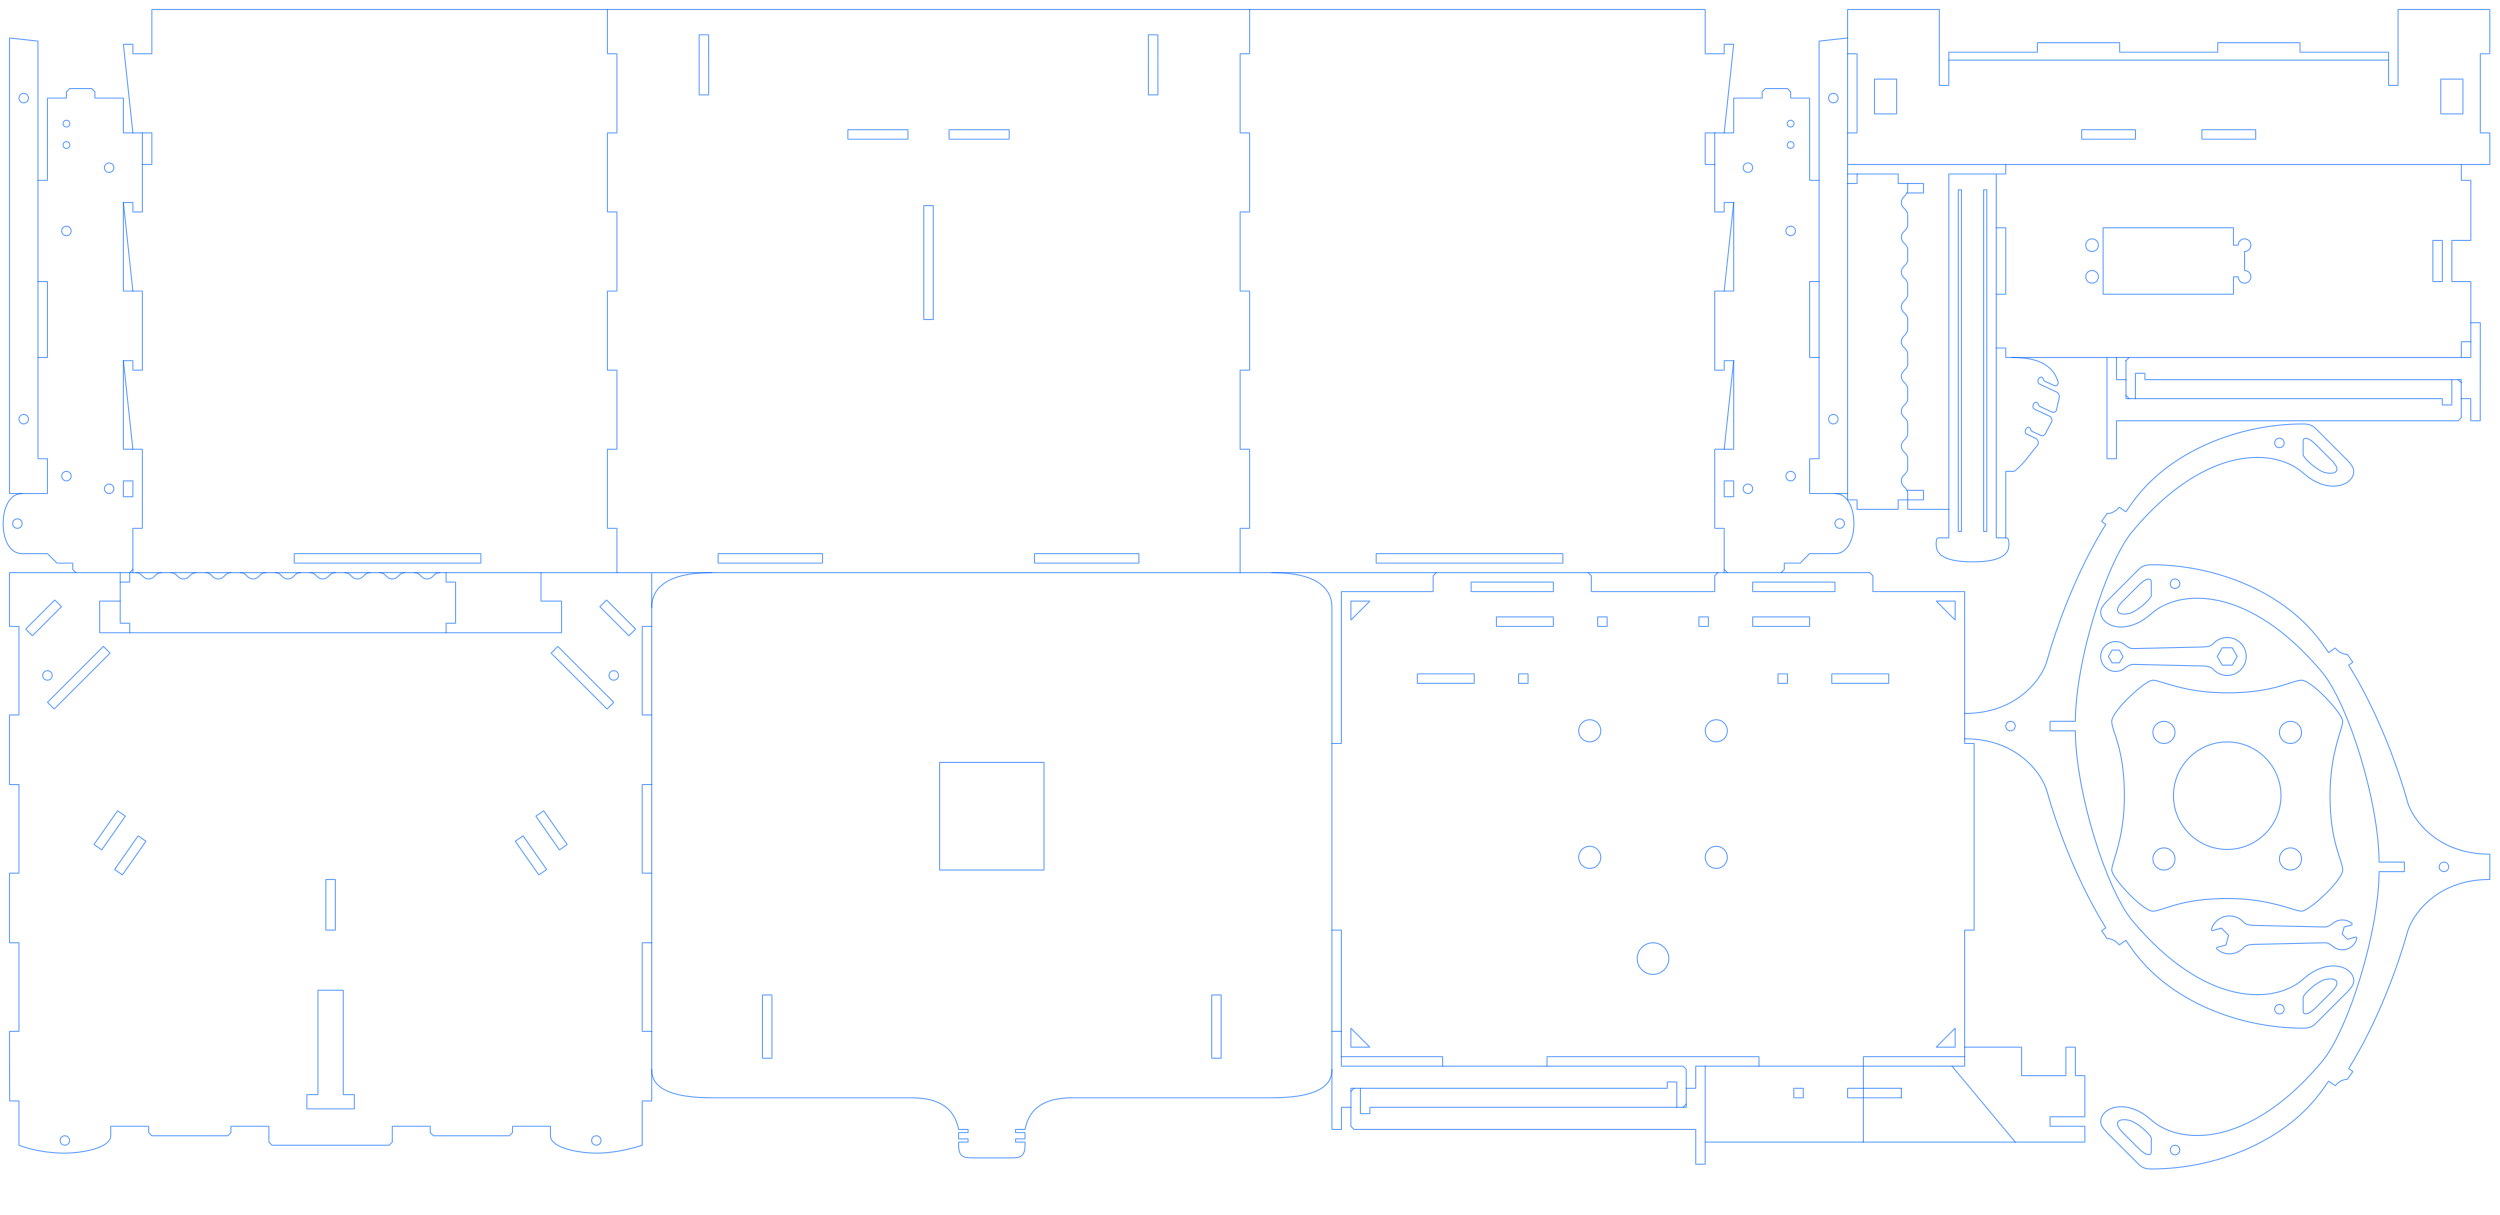 <svg clip-rule="evenodd" fill-rule="evenodd" stroke-linecap="round" stroke-linejoin="round" stroke-miterlimit="1" viewBox="0 0 2240 1089" xmlns="http://www.w3.org/2000/svg"><g fill="none"><path d="m0 0h2239.37v1088.5h-2239.37z"/><g stroke="#0063ff" stroke-opacity=".6"><path d="m1760.32 938.268h51.024v25.512h39.685v-25.512h8.504v25.512h8.503v36.85h-31.181v8.504h31.181v14.173h-340.157" stroke-linecap="butt" stroke-linejoin="bevel"/><path d="m1748.98 955.276 56.693 68.031" stroke-linecap="butt" stroke-linejoin="bevel"/><path d="m1703.62 983.622v-8.504" stroke-linecap="butt" stroke-linejoin="bevel"/><path d="m1607.24 975.118h8.504v8.504h-8.504z" stroke-linecap="butt" stroke-linejoin="bevel"/><path d="m1703.62 983.622h-48.189v-8.504h48.189" stroke-linecap="butt" stroke-linejoin="bevel"/><path d="m1669.61 1023.31v-76.535h90.709" stroke-linecap="butt" stroke-linejoin="bevel"/><path d="m1904.88 323.15 2.812-2.835" stroke-linecap="butt" stroke-linejoin="bevel"/><path d="m2213.88 289.134h8.481l-.073 87.874h-8.504v-19.843h-8.504" stroke-linecap="butt" stroke-linejoin="bevel"/><path d="m1887.87 320.315v90.709h8.481v-34.016h306.187l2.812-2.835-.073-34.016h-283.442v-5.669h-8.504v22.677" stroke-linecap="butt" stroke-linejoin="bevel"/><path d="m1907.72 357.165-2.835-2.834" stroke-linecap="butt" stroke-linejoin="bevel"/><path d="m1201.84 924.094h-8.482" stroke-linecap="butt" stroke-linejoin="bevel"/><path d="m1139.53 513.071c51.051 0 53.858 22.546 53.858 31.181v467.717h8.577v-19.843h8.504" stroke-linecap="butt" stroke-linejoin="bevel"/><path d="m1527.87 955.276v87.874h-8.481v-31.181h-306.187l-2.812-2.835.073-34.016h283.442v-5.669h8.504v22.677" stroke-linecap="butt" stroke-linejoin="bevel"/><path d="m1508.03 992.126 2.835-2.835" stroke-linecap="butt" stroke-linejoin="bevel"/><path d="m1218.92 975.118v22.677h8.504v-5.669h283.442v-34.016l-2.812-2.834h-306.164v-121.89h-8.504" stroke-linecap="butt" stroke-linejoin="bevel"/><path d="m1896.38 320.315v19.842h8.504" stroke-linecap="butt" stroke-linejoin="bevel"/><path d="m1904.88 323.15v34.015h283.442v5.67h8.504v-22.678" stroke-linecap="butt" stroke-linejoin="bevel"/><path d="m2202.52 340.157 2.834 2.835" stroke-linecap="butt" stroke-linejoin="bevel"/><path d="m1213.23 975.118-2.834 2.835" stroke-linecap="butt" stroke-linejoin="bevel"/><path d="m583.937 513.071v473.386h-8.504v39.685s-19.884 7.086-41.102 7.086c-13.99 0-41.103-4.153-41.103-15.59v-8.504h-34.015v5.669l-2.835 2.835h-68.032l-2.834-2.835v-5.669h-34.016v14.173l-2.835 2.835h-104.881l-2.835-2.835v-14.173h-34.016v5.669l-2.835 2.835h-68.031l-2.835-2.835v-5.669h-34.015v8.504c0 11.369-27.113 15.59-41.103 15.59-24.14 0-41.102-7.086-41.102-7.086v-39.685h-8.365l-.139-62.363h8.504v-79.37h-8.504v-62.362h8.504v-79.37h-8.504v-62.362h8.504v-79.37h-8.504v-48.189h1666.77s2.834 2.835 2.834 2.835v14.173h82.205v136.063h8.504v167.244h-8.504v121.89h-240.945v19.842h-8.504" stroke-linecap="butt" stroke-linejoin="bevel"/><path d="m2230.87 787.992c-48.985 0-69.989 33.341-73.701 46.834-8.224 29.898-26.618 80.804-52.797 122.623l3.763 2.635-4.824 6.919c-4.487.301-7.848 2.158-10.938 5.821l-5.924-4.148-4.879 6.956c-33.636 47.978-97.349 71.792-154.007 71.792-6.631 0-9.289-2.202-11.339-4.252l-28.346-28.346c-3.2-3.2-5.669-6.667-5.669-9.921 0-12.368 22.754-21.665 45.354-1.418 25 22.397 87.441 25.988 153.071-52.441 23.514-28.099 51.024-116.692 51.024-170.078h22.677v-8.504h-22.677c0-53.574-27.51-141.979-51.024-170.079-65.63-78.429-128.071-74.838-153.071-52.441-22.597 20.244-45.354 11.073-45.354-1.417 0-3.254 2.467-6.72 5.669-9.922l28.346-28.346c2.05-2.05 4.708-4.252 11.339-4.252 56.862 0 120.367 23.819 154.003 71.797l4.878 6.955 5.924-4.147c3.09 3.663 6.456 5.52 10.943 5.821l4.818 6.92-3.764 2.635c26.179 41.818 44.58 92.719 52.804 122.617 3.712 13.493 24.716 46.745 73.701 46.745zm-45.354-11.281c0-2.344 1.903-4.247 4.247-4.247 2.345 0 4.248 1.903 4.248 4.247 0 2.345-1.903 4.248-4.248 4.248-2.344 0-4.247-1.903-4.247-4.248zm-240.945-253.696c0-2.347 1.905-4.252 4.252-4.252s4.252 1.905 4.252 4.252-1.905 4.252-4.252 4.252-4.252-1.905-4.252-4.252zm0 507.401c0 2.347 1.905 4.252 4.252 4.252s4.252-1.905 4.252-4.252c0-2.346-1.905-4.252-4.252-4.252s-4.252 1.906-4.252 4.252zm-28.347-505.984c-3.539 3.539-11.216 11.216-14.173 14.173-9.615 9.616-3.149 13.094 5.67 11.055 7.411-1.713 19.842-13.41 19.842-16.157v-11.906c0-3.968-4.353-4.15-11.339 2.835zm0 504.567c-3.539-3.539-11.216-11.216-14.173-14.173-9.615-9.616-3.149-13.094 5.67-11.055 7.411 1.713 19.842 13.41 19.842 16.157v11.906c0 3.969-4.353 4.15-11.339-2.835z" stroke-linecap="butt" stroke-linejoin="bevel"/><path d="m1982.25 833.837c-.417.112-1.004-.717-.845-1.228 2.154-6.924 8.616-11.956 16.244-11.956 5.033 0 9.558 2.19 12.673 5.669.778.869 2.923 2.835 10.004 2.835l62.752 1.432c3.145 0 6.465-2.686 7.109-3.224 2.324-1.94 5.315-3.109 8.577-3.109 3.167 0 6.079 1.102 8.373 2.942.469.376.452 1.451.015 1.568-1.353.363-6.806 1.824-6.806 1.824l-1.713 6.36 4.663 4.651s6.032-1.616 7.494-2.008c.425-.114 1.126.67 1.009 1.161-1.401 5.901-6.709 10.295-13.035 10.295-3.262 0-6.253-1.168-8.577-3.109-.644-.538-3.414-3.223-7.109-3.223l-62.752 1.447c-7.078 0-9.226 1.966-10.004 2.835-3.115 3.479-7.64 5.669-12.673 5.669-4.373 0-8.364-1.654-11.379-4.371-.382-.345-.051-1.365.472-1.505 1.554-.416 7.75-2.076 7.75-2.076l2.326-8.707-6.366-6.37s-6.627 1.776-8.202 2.198z" stroke-linecap="butt" stroke-linejoin="bevel"/><path d="m2099.05 779.55c0-8.774-11.338-23.91-11.338-66.614 0-39.341 11.338-59.591 11.338-66.614s-27.881-36.851-36.85-36.851c-8.774 0-23.91 11.339-66.614 11.339-39.341 0-59.591-11.339-66.615-11.339-7.023 0-36.85 27.882-36.85 36.851 0 8.774 11.339 23.91 11.339 66.614 0 39.341-11.339 59.591-11.339 66.614 0 7.024 27.881 36.851 36.85 36.851 8.774 0 23.91-11.339 66.615-11.339 39.34 0 59.59 11.339 66.614 11.339 7.023 0 36.85-27.882 36.85-36.851zm-46.772-19.842c5.476 0 9.922 4.445 9.922 9.921s-4.446 9.921-9.922 9.921c-5.475 0-9.921-4.445-9.921-9.921s4.446-9.921 9.921-9.921zm-113.385 0c5.475 0 9.921 4.445 9.921 9.921s-4.446 9.921-9.921 9.921c-5.476 0-9.922-4.445-9.922-9.921s4.446-9.921 9.922-9.921zm56.693-94.961c26.596 0 48.189 21.593 48.189 48.189s-21.593 48.189-48.189 48.189c-26.597 0-48.189-21.593-48.189-48.189s21.592-48.189 48.189-48.189zm-56.693-18.425c5.475 0 9.921 4.445 9.921 9.921s-4.446 9.921-9.921 9.921c-5.476 0-9.922-4.445-9.922-9.921s4.446-9.921 9.922-9.921zm113.385 0c5.476 0 9.922 4.445 9.922 9.921s-4.446 9.921-9.922 9.921c-5.475 0-9.921-4.445-9.921-9.921s4.446-9.921 9.921-9.921z" stroke-linecap="butt" stroke-linejoin="bevel"/><path d="m1972.91 579.708c7.079 0 9.227-1.966 10.005-2.835 3.115-3.479 7.64-5.669 12.673-5.669 9.386 0 17.007 7.621 17.007 17.008s-7.621 17.008-17.007 17.008c-5.033 0-9.558-2.191-12.673-5.67-.778-.869-2.923-2.834-10.005-2.834l-61.625-1.44c-3.146 0-6.465 2.685-7.11 3.223-2.324 1.941-5.315 3.109-8.577 3.109-7.394 0-13.396-6.003-13.396-13.396 0-7.394 6.002-13.397 13.396-13.397 3.262 0 6.253 1.169 8.577 3.109.645.538 3.414 3.224 7.11 3.224zm-73.988 14.204h-6.5l-3.3-5.7 3.3-5.7h6.5l3.3 5.7zm87.716-5.7 4.5 7.8h8.9l4.5-7.8-4.5-7.808h-8.9z" stroke-linecap="butt" stroke-linejoin="bevel"/><path d="m1760.32 639.275c48.985 0 69.989-33.341 73.701-46.834 8.224-29.898 26.618-80.805 52.797-122.623l-3.763-2.635 4.824-6.919c4.487-.301 7.849-2.158 10.938-5.821l5.924 4.148 4.879-6.956c33.636-47.978 97.349-71.792 154.007-71.792 6.631 0 9.289 2.202 11.339 4.251l28.346 28.347c3.2 3.2 5.669 6.666 5.669 9.921 0 12.368-22.754 21.665-45.354 1.418-24.999-22.397-87.441-25.989-153.071 52.44-23.514 28.1-51.023 116.693-51.023 170.079h-22.678v8.504h22.678c0 53.574 27.509 141.979 51.023 170.079 65.63 78.429 128.072 74.838 153.071 52.441 22.597-20.245 45.354-11.073 45.354 1.417 0 3.253-2.467 6.72-5.669 9.921l-28.346 28.347c-2.05 2.049-4.708 4.252-11.339 4.252-56.862 0-120.367-23.819-154.003-71.797l-4.878-6.956-5.924 4.148c-3.09-3.663-6.456-5.52-10.943-5.821l-4.818-6.92 3.764-2.636c-26.179-41.818-44.58-92.719-52.804-122.617-3.712-13.493-24.716-46.744-73.701-46.744m45.354-11.361c0 2.344-1.903 4.247-4.247 4.247-2.345 0-4.248-1.903-4.248-4.247 0-2.345 1.903-4.248 4.248-4.248 2.344 0 4.247 1.903 4.247 4.248zm240.945 253.696c0 2.347-1.905 4.252-4.252 4.252s-4.252-1.905-4.252-4.252 1.905-4.252 4.252-4.252 4.252 1.905 4.252 4.252zm0-507.402c0-2.346-1.905-4.252-4.252-4.252s-4.252 1.906-4.252 4.252c0 2.347 1.905 4.252 4.252 4.252s4.252-1.905 4.252-4.252zm28.347 505.985c3.539-3.54 11.216-11.217 14.173-14.174 9.615-9.615 3.149-13.093-5.669-11.055-7.412 1.714-19.843 13.411-19.843 16.158v11.905c0 3.969 4.354 4.151 11.339-2.834zm0-504.567c3.539 3.539 11.216 11.216 14.173 14.173 9.615 9.616 3.149 13.094-5.669 11.055-7.412-1.713-19.843-13.41-19.843-16.157v-11.906c0-3.969 4.354-4.15 11.339 2.835z" stroke-linecap="butt" stroke-linejoin="bevel"/><path d="m1193.39 666.142h8.504v-136.063h82.204v-14.173l2.835-2.835m283.465 17.008h73.7v-8.504h-73.7zm-252.284 0h73.701v-8.504h-73.701zm433.701 8.504v17.008l-17.008-17.008zm-541.417 0h17.008l-17.008 17.008zm360 22.677h51.023v-8.504h-51.023zm-48.189 0h8.504v-8.504h-8.504zm-90.709 0h8.504v-8.504h-8.504zm-90.709 0h51.024v-8.504h-51.024zm19.843 51.023h8.504v-8.503h-8.504zm232.441 0h8.504v-8.503h-8.504zm48.189 0h51.023v-8.503h-51.023zm-371.339 0h51.024v-8.503h-51.024zm154.488 52.441c-5.475 0-9.921-4.445-9.921-9.921s4.446-9.921 9.921-9.921c5.476 0 9.922 4.445 9.922 9.921s-4.446 9.921-9.922 9.921zm113.386 0c-5.475 0-9.921-4.445-9.921-9.921s4.446-9.921 9.921-9.921c5.476 0 9.922 4.445 9.922 9.921s-4.446 9.921-9.922 9.921zm0 113.386c-5.475 0-9.921-4.445-9.921-9.921s4.446-9.921 9.921-9.921c5.476 0 9.922 4.445 9.922 9.921s-4.446 9.921-9.922 9.921zm-113.386 0c-5.475 0-9.921-4.445-9.921-9.921s4.446-9.921 9.921-9.921c5.476 0 9.922 4.445 9.922 9.921s-4.446 9.921-9.922 9.921zm56.693 94.961c-7.822 0-14.173-6.351-14.173-14.173 0-7.823 6.351-14.174 14.173-14.174 7.823 0 14.174 6.351 14.174 14.174 0 7.822-6.351 14.173-14.174 14.173zm270.709 65.197h-17.008l17.008-17.008zm-541.417 0v-17.008l17.008 17.008z" stroke-linecap="butt" stroke-linejoin="bevel"/><path d="m1422.99 513.071 2.835 2.835v14.173h110.551v-14.173l2.835-2.835" stroke-linecap="butt" stroke-linejoin="bevel"/><path d="m1576.06 955.276v-8.504h-189.921v8.504" stroke-linecap="butt" stroke-linejoin="bevel"/><path d="m1292.6 955.276v-8.504h-90.708" stroke-linecap="butt" stroke-linejoin="bevel"/><path d="m583.937 544.252c0-8.635 2.806-31.181 53.858-31.181m53.859 378.425h-8.504v56.693h8.504zm402.519 0h-8.504v56.693h8.504zm-158.74-208.346h-93.543v96.378h93.543z" stroke-linecap="butt" stroke-linejoin="bevel"/><path d="m1193.39 958.11c0 8.522-2.811 25.512-53.858 25.512h-178.583c-24.458 0-38.689 8.694-42.52 28.347h-8.504v2.834h8.504v5.669h-8.504v2.835h8.504v2.835c0 8.471-2.867 11.338-11.338 11.338h-36.851c-8.471 0-11.338-2.867-11.338-11.338v-2.835h8.504v-2.835h-8.504v-5.669h8.504v-2.834h-8.504c-3.831-19.653-18.062-28.347-42.52-28.347h-178.583c-51.047 0-53.858-16.99-53.858-25.512" stroke-linecap="butt" stroke-linejoin="bevel"/><path d="m153.071 513.071c5.693 0 5.646 5.669 11.338 5.669 5.693 0 5.646-5.669 11.339-5.669" stroke-linecap="butt" stroke-linejoin="bevel"/><path d="m184.252 513.071c5.673 0 5.666 5.669 11.339 5.669 5.672 0 5.665-5.669 11.338-5.669" stroke-linecap="butt" stroke-linejoin="bevel"/><path d="m215.433 513.071c5.673 0 5.666 5.669 11.339 5.669 5.672 0 5.666-5.669 11.338-5.669" stroke-linecap="butt" stroke-linejoin="bevel"/><path d="m246.614 513.071c5.673 0 5.666 5.669 11.339 5.669 5.672 0 5.666-5.669 11.338-5.669" stroke-linecap="butt" stroke-linejoin="bevel"/><path d="m277.795 513.071c5.673 0 5.666 5.669 11.339 5.669s5.666-5.669 11.338-5.669" stroke-linecap="butt" stroke-linejoin="bevel"/><path d="m308.976 513.071c5.673 0 5.666 5.669 11.339 5.669s5.666-5.669 11.339-5.669" stroke-linecap="butt" stroke-linejoin="bevel"/><path d="m340.157 513.071c5.673 0 5.666 5.669 11.339 5.669s5.666-5.669 11.339-5.669" stroke-linecap="butt" stroke-linejoin="bevel"/><path d="m371.339 513.071c5.672 0 5.665 5.669 11.338 5.669s5.666-5.669 11.339-5.669" stroke-linecap="butt" stroke-linejoin="bevel"/><path d="m399.685 513.071v8.504h8.504v36.85h-8.504v8.504" stroke-linecap="butt" stroke-linejoin="bevel"/><path d="m116.22 566.929v-8.504h-8.503v-45.336" stroke-linecap="butt" stroke-linejoin="bevel"/><path d="m107.717 521.575h8.503v-8.504l2.835-2.835" stroke-linecap="butt" stroke-linejoin="bevel"/><path d="m121.89 513.071c5.674 0 5.664 5.669 11.338 5.669 5.693 0 5.646-5.669 11.339-5.669" stroke-linecap="butt" stroke-linejoin="bevel"/><path d="m530.086 1021.87c0-2.334 1.895-4.229 4.229-4.229s4.229 1.895 4.229 4.229-1.895 4.229-4.229 4.229-4.229-1.895-4.229-4.229zm-476.221 0c0-2.334 1.895-4.229 4.229-4.229 2.335 0 4.23 1.895 4.23 4.229s-1.895 4.229-4.23 4.229c-2.334 0-4.229-1.895-4.229-4.229zm253.694-134.623v93.543h9.922v12.756h-42.52v-12.756h9.921v-93.543zm-15.59-99.213v45.355h8.503v-45.355zm169.715-34.264 21.137 30.186 6.966-4.878-21.137-30.186zm-330.929 0-21.136 30.186-6.966-4.878 21.136-30.186zm349.377-22.437 21.137 30.186 6.966-4.878-21.137-30.186zm-367.824 0-21.137 30.186-6.966-4.878 21.136-30.186zm-19.678-152.149-50.11 50.11 6.013 6.014 50.11-50.11zm407.181 0 50.11 50.11-6.013 6.014-50.11-50.11zm50.11 21.764c2.347 0 4.252 1.905 4.252 4.252s-1.905 4.252-4.252 4.252c-2.346 0-4.252-1.905-4.252-4.252s1.906-4.252 4.252-4.252zm-507.401 0c-2.347 0-4.252 1.905-4.252 4.252s1.905 4.252 4.252 4.252c2.346 0 4.252-1.905 4.252-4.252s-1.906-4.252-4.252-4.252zm-19.499-37.298 26.057-26.057 6.013 6.013-26.057 26.057zm546.49 0-26.057-26.057-6.013 6.013 26.057 26.057z" stroke-linecap="butt" stroke-linejoin="bevel"/><path d="m107.717 538.583-18.426-.023v28.369h413.86l-.001-28.346h-18.426l.001-25.494" stroke-linecap="butt" stroke-linejoin="bevel"/><path d="m583.937 561.26h-8.504v79.37h8.504" stroke-linecap="butt" stroke-linejoin="bevel"/><path d="m583.937 702.992h-8.504v79.37h8.504" stroke-linecap="butt" stroke-linejoin="bevel"/><path d="m583.937 844.724h-8.504v79.37h8.504" stroke-linecap="butt" stroke-linejoin="bevel"/><path d="m1797.16 481.89v-59.528h5.67c2.194 0 2.402-.26 3.595-1.318 8.373-7.422 10.952-12.269 19.094-21.999 1.739-2.078.423-5.277-1.419-6.166-4.322-2.084-4.563-2.201-8.257-3.957-2.866-1.362-.163-6.918 1.942-6.029 2.64 1.116.993 2.744 3.26 3.795 3.564 1.652 3.754 1.729 7.643 3.515 1.258.577 3.077.032 3.873-1.494 2.328-4.463 2.909-5.516 5.71-10.837.806-1.529-.062-4.116-2.027-5.04-5.4-2.542-10.657-4.969-13.3-6.198-3.216-1.495-.442-7.22 1.806-6.169 2.397 1.122.88 2.704 2.937 3.674 2.923 1.379 10.681 5.003 10.681 5.003 2.255.998 3.778-.299 4.119-1.482l2.703-11.734c.19-1.331-.474-3.698-2.334-4.57 0 0-9.2-4.35-15.158-7.113-3.781-1.754-.551-7.356 1.731-6.229 1.766.873 1.209 2.864 2.795 3.611 3.657 1.724 3.865 1.802 8.501 3.941 1.491.689 3.944-1.105 3.336-3.26-5.822-20.632-29.08-21.991-41.231-21.991" stroke-linecap="butt" stroke-linejoin="bevel"/><path d="m2188.35 215.433h-8.503v36.85h8.503z" stroke-linecap="butt" stroke-linejoin="bevel"/><path d="m2011.11 242.362c3.129 0 5.67 2.541 5.67 5.669 0 3.129-2.541 5.67-5.67 5.67s-5.669-2.541-5.669-5.67h-4.252v15.591h-116.771l-.04-59.528h116.811v15.591h4.252c0-3.129 2.54-5.669 5.669-5.669s5.67 2.54 5.67 5.669-2.541 5.669-5.67 5.669z" stroke-linecap="butt" stroke-linejoin="bevel"/><path d="m1880.17 248.031c0 3.129-2.54 5.67-5.669 5.67s-5.669-2.541-5.669-5.67c0-3.128 2.54-5.669 5.669-5.669s5.669 2.541 5.669 5.669z" stroke-linecap="butt" stroke-linejoin="bevel"/><path d="m1880.17 219.685c0 3.129-2.54 5.669-5.669 5.669s-5.669-2.54-5.669-5.669 2.54-5.669 5.669-5.669 5.669 2.54 5.669 5.669z" stroke-linecap="butt" stroke-linejoin="bevel"/><path d="m1788.66 204.094h8.504v59.528h-8.504" stroke-linecap="butt" stroke-linejoin="bevel"/><path d="m1788.66 311.811h8.504v8.504h416.693v-68.032h-17.008v-36.85h17.008v-53.858h-8.504v-14.173" stroke-linecap="butt" stroke-linejoin="bevel"/><path d="m2205.35 320.315v-14.173h8.504" stroke-linecap="butt" stroke-linejoin="bevel"/><path d="m1797.16 147.402v8.504h-51.023v325.984h.001-8.504c-2.162 0-2.867 1.267-2.835 5.669.04 5.529 1.6 15.879 32.641 15.879s32.556-10.24 32.556-15.879c0-4.316-.759-5.669-2.835-5.669h-8.504l-.001-325.984" stroke-linecap="butt" stroke-linejoin="bevel"/><path d="m1777.32 170.079h2.835v306.142h-2.835z" stroke-linecap="butt" stroke-linejoin="bevel"/><path d="m1754.65 170.079h2.835v306.142h-2.835z" stroke-linecap="butt" stroke-linejoin="bevel"/><path d="m1655.43 164.409h8.504v-8.503" stroke-linecap="butt" stroke-linejoin="bevel"/><path d="m1709.29 164.409v5.67c0 5.674-5.669 5.664-5.669 11.338 0 5.693 5.669 5.646 5.669 11.339v8.504c0 5.693-5.669 5.646-5.669 11.338 0 5.693 5.669 5.646 5.669 11.339v8.504c0 5.673-5.669 5.666-5.669 11.339 0 5.672 5.669 5.665 5.669 11.338v8.504c0 5.673-5.669 5.666-5.669 11.339 0 5.672 5.669 5.665 5.669 11.338v8.504c0 5.673-5.669 5.666-5.669 11.339 0 5.672 5.669 5.666 5.669 11.338v8.504c0 5.673-5.669 5.666-5.669 11.339s5.669 5.666 5.669 11.338v8.504c0 5.673-5.669 5.666-5.669 11.339s5.669 5.666 5.669 11.339v8.503c0 5.673-5.669 5.666-5.669 11.339s5.669 5.666 5.669 11.339v8.504c0 5.672-5.669 5.665-5.669 11.338s5.669 5.666 5.669 11.339v5.669h-8.504v8.504h-36.85v-8.504h-8.504v-439.37h82.205v68.031h8.504v-22.677h394.015v22.677h8.504v-68.031h82.205v39.685h-8.504v70.866h8.504v28.347h-575.433" stroke-linecap="butt" stroke-linejoin="bevel"/><path d="m1746.14 456.378h-36.851v-8.504h14.174v-8.504h-14.774" stroke-linecap="butt" stroke-linejoin="bevel"/><path d="m1708.69 172.913h14.773v-8.504h-22.678v-8.503h-45.354" stroke-linecap="butt" stroke-linejoin="bevel"/><path d="m1746.14 53.858v-7.086h79.37v-8.504h73.701v8.504h87.874v-8.504h73.7v8.504h79.37v7.086" stroke-linecap="butt" stroke-linejoin="bevel"/><path d="m1865.2 116.22h48.189v8.504h-48.189z" stroke-linecap="butt" stroke-linejoin="bevel"/><path d="m1972.91 116.22h48.189v8.504h-48.189z" stroke-linecap="butt" stroke-linejoin="bevel"/><path d="m1655.43 119.055h8.504v-70.866h-8.504" stroke-linecap="butt" stroke-linejoin="bevel"/><path d="m1646.93 375.591c0 2.346-1.905 4.252-4.252 4.252s-4.252-1.906-4.252-4.252c0-2.347 1.905-4.252 4.252-4.252s4.252 1.905 4.252 4.252z" stroke-linecap="butt" stroke-linejoin="bevel"/><path d="m1646.93 87.874c0 2.347-1.905 4.252-4.252 4.252s-4.252-1.905-4.252-4.252 1.905-4.252 4.252-4.252 4.252 1.905 4.252 4.252z" stroke-linecap="butt" stroke-linejoin="bevel"/><path d="m1655.43 442.205h-34.016v-31.181h8.504v-374.174l25.512-2.834" stroke-linecap="butt" stroke-linejoin="bevel"/><path d="m8.504 34.016v408.189h34.016v-31.181h-8.504v-374.174l-25.512-2.834zm8.504 53.858c0 2.347 1.905 4.252 4.252 4.252s4.252-1.905 4.252-4.252-1.905-4.252-4.252-4.252-4.252 1.905-4.252 4.252zm0 287.717c0 2.346 1.905 4.252 4.252 4.252s4.252-1.906 4.252-4.252c0-2.347-1.905-4.252-4.252-4.252s-4.252 1.905-4.252 4.252z" stroke-linecap="butt" stroke-linejoin="bevel"/><path d="m1570.39 437.953c0 2.346-1.906 4.252-4.252 4.252-2.347 0-4.252-1.906-4.252-4.252 0-2.347 1.905-4.252 4.252-4.252 2.346 0 4.252 1.905 4.252 4.252zm0-287.717c0 2.347-1.906 4.252-4.252 4.252-2.347 0-4.252-1.905-4.252-4.252s1.905-4.252 4.252-4.252c2.346 0 4.252 1.905 4.252 4.252zm38.29 56.693c0 2.347-1.905 4.252-4.252 4.252s-4.252-1.905-4.252-4.252 1.905-4.252 4.252-4.252 4.252 1.905 4.252 4.252zm-.023 219.685c0 2.347-1.905 4.252-4.252 4.252-2.346 0-4.252-1.905-4.252-4.252s1.906-4.252 4.252-4.252c2.347 0 4.252 1.905 4.252 4.252zm-1.196-315.842c0 1.687-1.369 3.056-3.056 3.056-1.686 0-3.055-1.369-3.055-3.056 0-1.686 1.369-3.055 3.055-3.055 1.687 0 3.056 1.369 3.056 3.055zm0 19.184c0 1.687-1.369 3.056-3.056 3.056-1.686 0-3.055-1.369-3.055-3.056 0-1.686 1.369-3.055 3.055-3.055 1.687 0 3.056 1.369 3.056 3.055zm45.133 339.178c0 2.347-1.905 4.252-4.252 4.252-2.346 0-4.252-1.905-4.252-4.252s1.906-4.252 4.252-4.252c2.347 0 4.252 1.905 4.252 4.252z" stroke-linecap="butt" stroke-linejoin="bevel"/><path d="m1544.88 513.071v-39.685h-8.504v-70.866h17.008v-79.37h-8.504v8.504h-8.504v-70.867h17.008v-79.37h-8.504v8.504h-8.504v-70.866" stroke-linecap="butt" stroke-linejoin="bevel"/><path d="m1536.4 147.402h-8.527v-28.347h25.512v-31.181h25.512v-5.669l2.834-2.835h19.843l2.834 2.835v5.669h17.008v73.701h8.504" stroke-linecap="butt" stroke-linejoin="bevel"/><path d="m1629.92 252.283h-8.504v68.032h8.504" stroke-linecap="butt" stroke-linejoin="bevel"/><path d="m1644.09 442.205c11.37 0 17.008 12.939 17.008 26.929 0 13.989-5.57 26.929-17.008 26.929h-22.677l-8.504 8.504h-14.173v5.669l-2.834 2.835" stroke-linecap="butt" stroke-linejoin="bevel"/><path d="m1544.88 510.236 2.835 2.835" stroke-linecap="butt" stroke-linejoin="bevel"/><path d="m34.016 252.283h8.504v68.032h-8.504" stroke-linecap="butt" stroke-linejoin="bevel"/><path d="m93.543 437.953c0 2.346 1.906 4.252 4.252 4.252 2.347 0 4.252-1.906 4.252-4.252 0-2.347-1.905-4.252-4.252-4.252-2.346 0-4.252 1.905-4.252 4.252zm0-287.717c0 2.347 1.906 4.252 4.252 4.252 2.347 0 4.252-1.905 4.252-4.252s-1.905-4.252-4.252-4.252c-2.346 0-4.252 1.905-4.252 4.252zm-38.29 56.693c0 2.347 1.905 4.252 4.252 4.252s4.252-1.905 4.252-4.252-1.905-4.252-4.252-4.252-4.252 1.905-4.252 4.252zm.023 219.685c0 2.347 1.905 4.252 4.252 4.252 2.346 0 4.252-1.905 4.252-4.252s-1.906-4.252-4.252-4.252c-2.347 0-4.252 1.905-4.252 4.252zm1.196-315.842c0 1.687 1.369 3.056 3.056 3.056 1.686 0 3.055-1.369 3.055-3.056 0-1.686-1.369-3.055-3.055-3.055-1.687 0-3.056 1.369-3.056 3.055zm0 19.184c0 1.687 1.369 3.056 3.056 3.056 1.686 0 3.055-1.369 3.055-3.056 0-1.686-1.369-3.055-3.055-3.055-1.687 0-3.056 1.369-3.056 3.055zm-45.133 339.178c0 2.347 1.905 4.252 4.252 4.252 2.346 0 4.252-1.905 4.252-4.252s-1.906-4.252-4.252-4.252c-2.347 0-4.252 1.905-4.252 4.252z" stroke-linecap="butt" stroke-linejoin="bevel"/><path d="m19.843 442.205c-11.37 0-17.008 12.939-17.008 26.929 0 13.989 5.57 26.929 17.008 26.929h22.677l8.504 8.504h14.173v5.669l2.834 2.835" stroke-linecap="butt" stroke-linejoin="bevel"/><path d="m119.055 513.071v-39.685h8.504v-70.866h-17.008v-79.37h8.504v8.504h8.504v-70.867h-17.008v-79.37h8.504v8.504h8.504v-70.866" stroke-linecap="butt" stroke-linejoin="bevel"/><path d="m127.536 147.402h8.527v-28.347h-25.512v-31.181h-25.512v-5.669l-2.834-2.835h-19.843l-2.834 2.835v5.669h-17.008v73.701h-8.504" stroke-linecap="butt" stroke-linejoin="bevel"/><path d="m119.055 119.055-8.504-79.37h8.504v8.504h17.008v-39.685h1391.81v39.685h17.008v-8.504h8.504l-8.504 79.37" stroke-linecap="butt" stroke-linejoin="bevel"/><path d="m1233.07 496.063h167.244v8.504h-167.244z" stroke-linecap="butt" stroke-linejoin="bevel"/><path d="m1553.39 181.417-8.504 79.37" stroke-linecap="butt" stroke-linejoin="bevel"/><path d="m1553.39 323.15-8.504 79.37" stroke-linecap="butt" stroke-linejoin="bevel"/><path d="m643.442 504.567h93.543v-8.504h-93.543zm377.008 0h-93.544v-8.504h93.544zm-184.252-218.268h-8.504v-102.047h8.504zm14.173-170.079h53.881v8.504h-53.881zm-90.686 8.504h53.836v-8.504h-53.836zm269.269-93.543h8.504l.022 53.858h-8.504zm-394.034 0h-8.504l.041 53.858h8.504z" stroke-linecap="butt" stroke-linejoin="bevel"/><path d="m1111.16 513.071v-39.685h8.504v-70.866h-8.504v-70.866h8.504v-70.867h-8.504v-70.866h8.504v-70.866h-8.504v-70.866h8.504v-39.685" stroke-linecap="butt" stroke-linejoin="bevel"/><path d="m263.622 496.063h167.244v8.504h-167.244z" stroke-linecap="butt" stroke-linejoin="bevel"/><path d="m110.551 181.417 8.504 79.37" stroke-linecap="butt" stroke-linejoin="bevel"/><path d="m110.551 323.15 8.504 79.37" stroke-linecap="butt" stroke-linejoin="bevel"/><path d="m552.756 513.071v-39.685h-8.504v-70.866h8.504v-70.866h-8.504v-70.867h8.504v-70.866h-8.504v-70.866h8.504v-70.866h-8.504v-39.685" stroke-linecap="butt" stroke-linejoin="bevel"/><path d="m2206.79 70.866h-19.842v31.181h19.842zm-507.401 0h-19.843v31.181h19.843z" stroke-linecap="butt" stroke-linejoin="bevel"/><path d="m1544.88 430.866h8.504v14.173h-8.504z"/><path d="m110.551 430.866h8.504v14.173h-8.504z"/></g></g></svg>